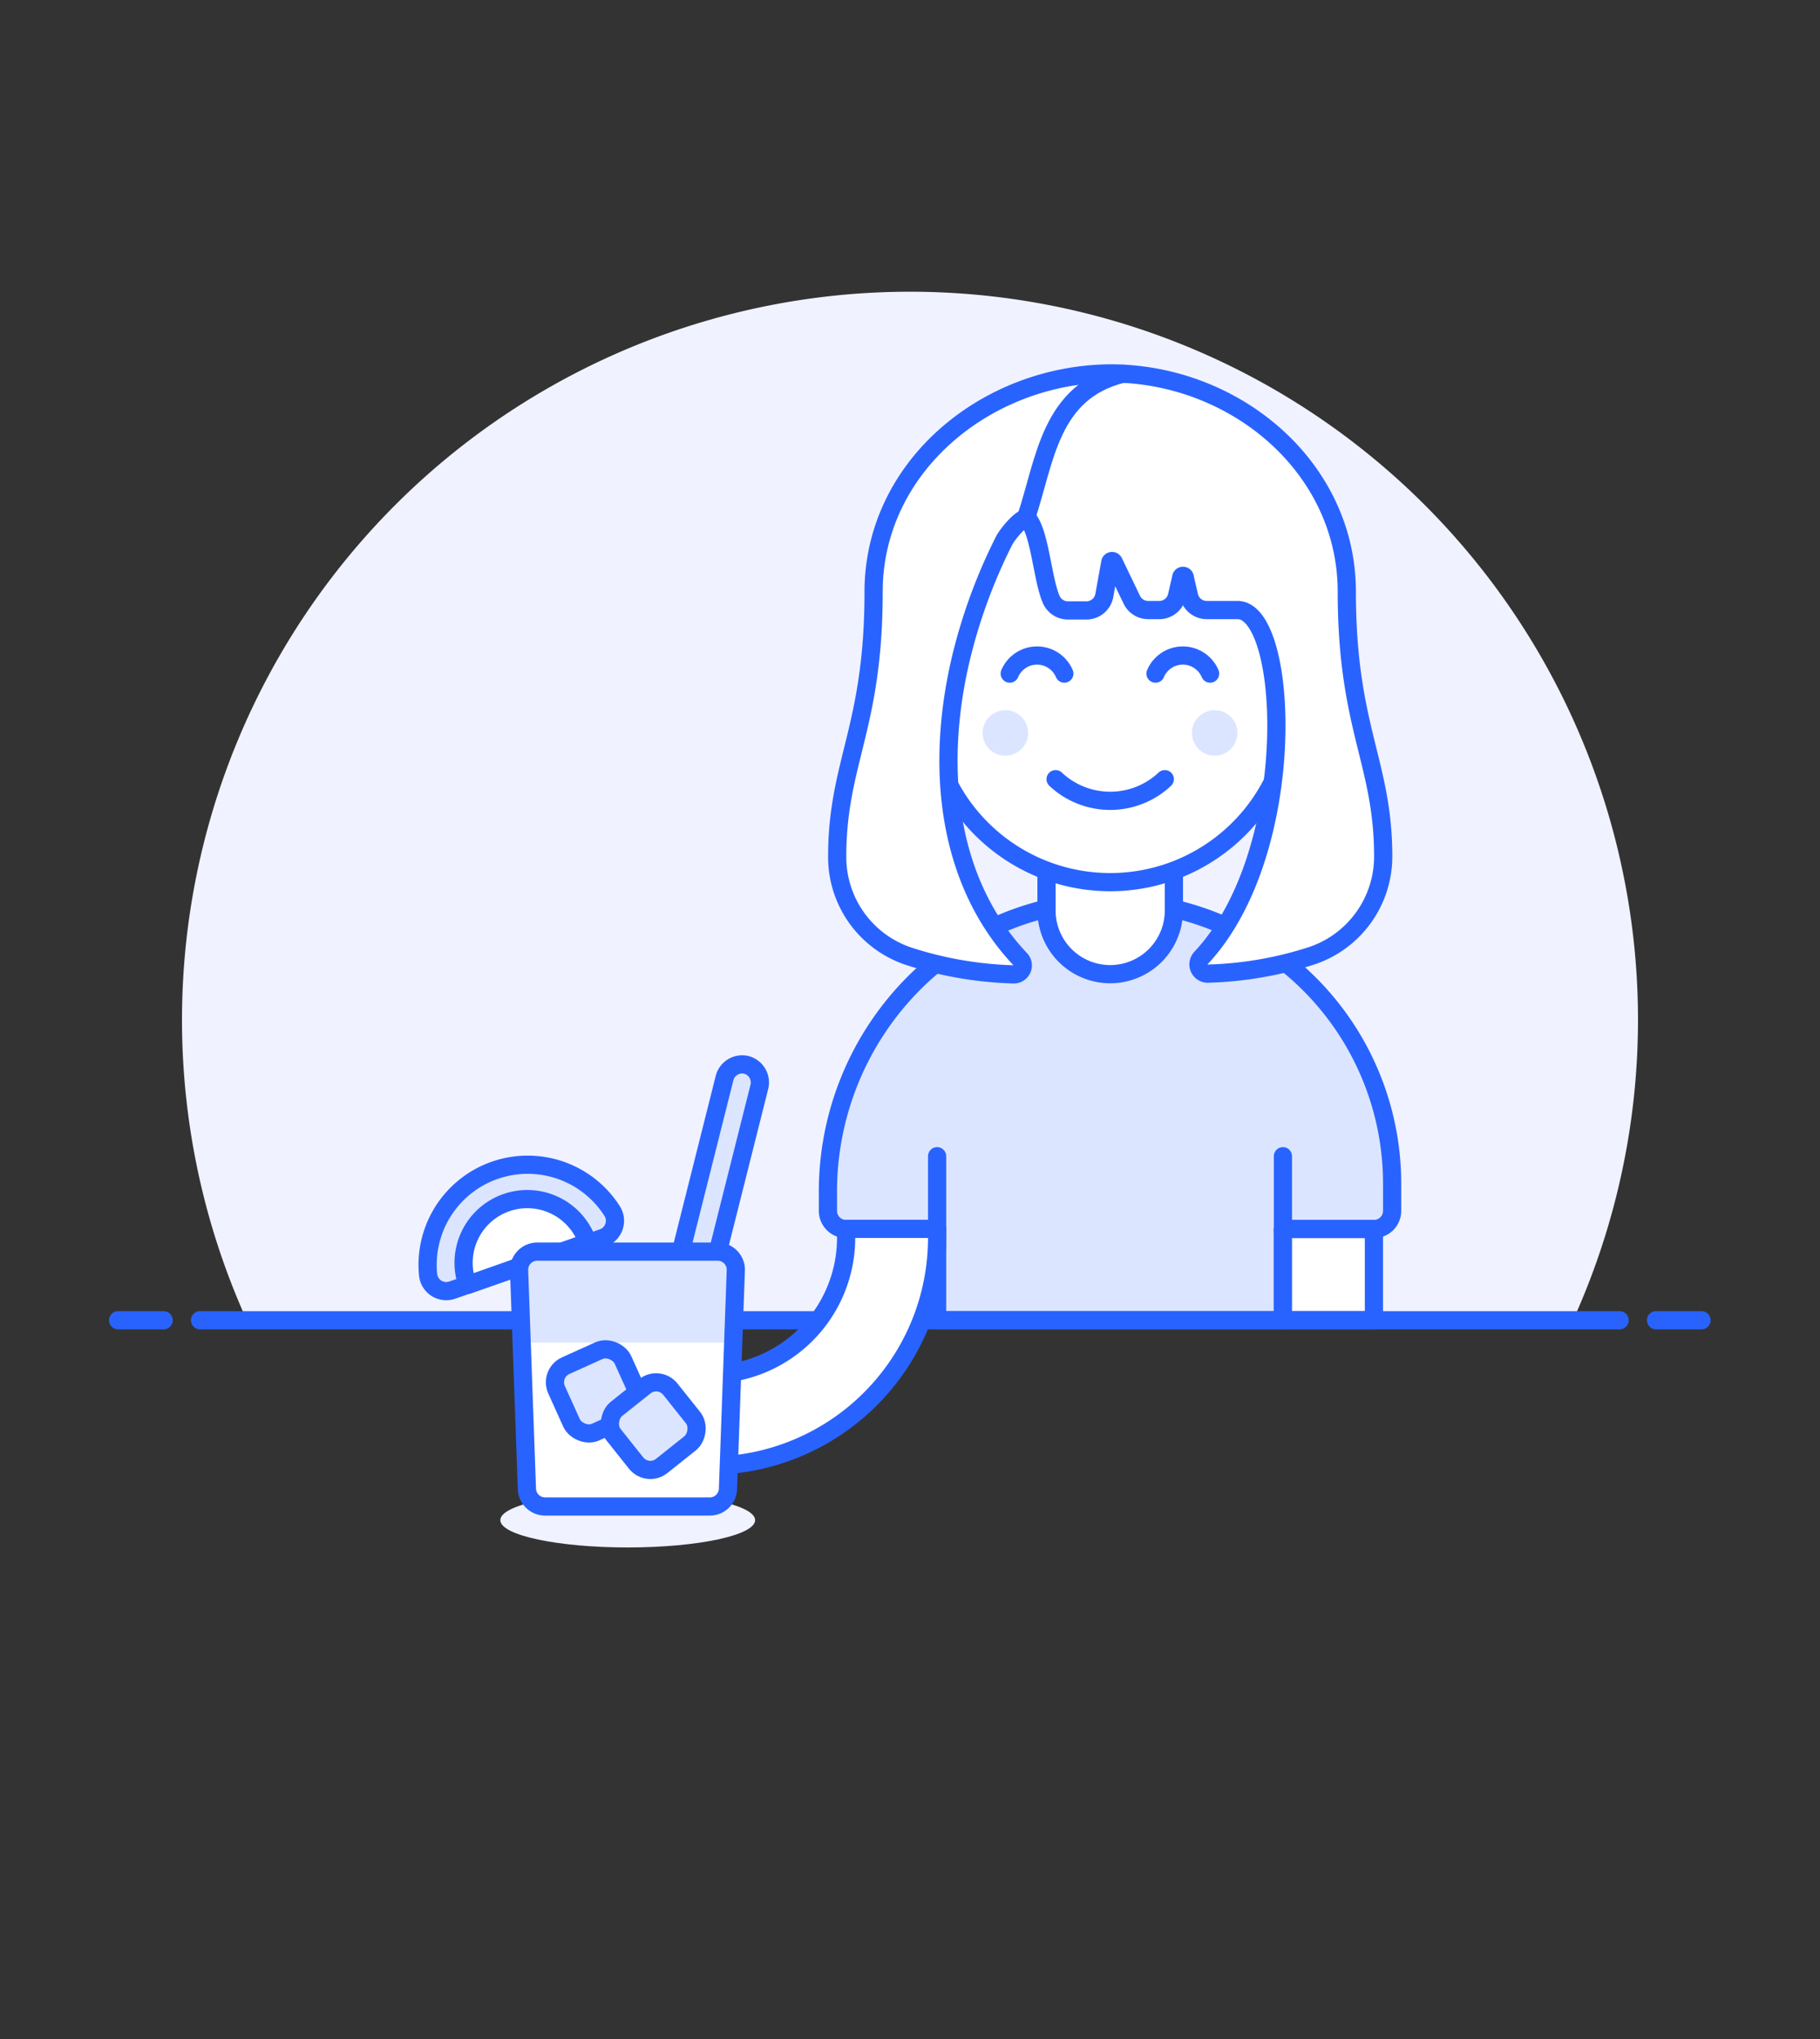 <svg id="Duotone" xmlns="http://www.w3.org/2000/svg" viewBox="0 0 100 112"><rect x="0" y="0" width="100" height="112" fill="#333333" stroke="none"/><defs><style>.cls-1{fill:#f0f2ff;}.cls-2{fill:none;}.cls-2,.cls-5,.cls-6{stroke:#2963ff;stroke-linecap:round;stroke-linejoin:round;}.cls-3,.cls-6{fill:#dce5ff;}.cls-4,.cls-5{fill:#fff;}</style></defs><title>95- drinks-pub-mojito-female-african-american</title><g id="Icons"><g id="Background"><g id="New_Symbol_78-32" data-name="New Symbol 78"><path class="cls-1" d="M90,56A40,40,0,1,0,13.56,72.52H86.43A39.93,39.93,0,0,0,90,56Z"/><line class="cls-2" x1="10.99" y1="72.52" x2="88.99" y2="72.52"/><line class="cls-2" x1="6.49" y1="72.52" x2="8.99" y2="72.52"/><line class="cls-2" x1="90.99" y1="72.52" x2="93.49" y2="72.52"/></g></g><g id="Scene"><path class="cls-3" d="M76.49,65A15.5,15.5,0,0,0,60.24,49.53c-8.34.39-14.75,7.57-14.75,15.92v1.06a1,1,0,0,0,1,1h5v5h19v-5h5a1,1,0,0,0,1-1Z"/><path class="cls-2" d="M76.49,65A15.5,15.5,0,0,0,60.24,49.53c-8.34.39-14.75,7.57-14.75,15.92v1.06a1,1,0,0,0,1,1h5v5h19v-5h5a1,1,0,0,0,1-1Z"/><line class="cls-2" x1="51.49" y1="63.51" x2="51.49" y2="67.51"/><line class="cls-2" x1="70.49" y1="63.51" x2="70.49" y2="67.68"/><path class="cls-4" d="M57.49,50a3.5,3.5,0,1,0,7,0v-3.5h-7Z"/><path class="cls-2" d="M61,53.51a3.5,3.5,0,0,1-3.5-3.5v-3.5h7V50A3.5,3.5,0,0,1,61,53.51Z"/><rect class="cls-5" x="70.49" y="67.51" width="5" height="5"/><path class="cls-5" d="M34.49,78a2.5,2.5,0,0,1,2.5-2.5h2a7.51,7.51,0,0,0,7.5-7.5v-.5h5V68A12.52,12.52,0,0,1,39,80.51H37A2.5,2.5,0,0,1,34.49,78Z"/><path class="cls-5" d="M71,36v-2.5a10,10,0,1,0-20,0V36a2,2,0,0,0,0,4h.12a10,10,0,0,0,19.76,0H71a2,2,0,0,0,0-4Z"/><circle class="cls-3" cx="55.24" cy="40.26" r="1.25"/><circle class="cls-3" cx="66.74" cy="40.26" r="1.25"/><path class="cls-2" d="M58,42.8a4.38,4.38,0,0,0,6,0"/><path class="cls-2" d="M66.49,37a1.63,1.63,0,0,0-3,0"/><path class="cls-2" d="M58.48,37a1.63,1.63,0,0,0-3,0"/><path class="cls-4" d="M74,32.51c0-6.86-6.15-12-13-12h0c-6.85.06-13,5.16-13,12,0,7.49-2,9.37-2,14.54a5.74,5.74,0,0,0,3.91,5.47,20.42,20.42,0,0,0,5.77,1,.49.49,0,0,0,.37-.84c-3.78-4-4.73-10-3.31-16.27a29.75,29.75,0,0,1,2.44-6.73c.18-.35,1.08-1.46,1.32-1.15.65.84.78,3.3,1.26,4.4a1,1,0,0,0,.92.6h1a1,1,0,0,0,1-.84L61,30.92a.1.1,0,0,1,.08-.1.1.1,0,0,1,.11.05l1,2.08a1,1,0,0,0,.9.56h.58a1,1,0,0,0,1-.78l.23-1a.1.1,0,0,1,.2,0l.23,1a1,1,0,0,0,1,.78H68c2.84,0,3.45,13.27-2,19.1a.51.51,0,0,0,.4.87,20.24,20.24,0,0,0,5.73-1A5.75,5.75,0,0,0,76,47.05C76,41.88,74,40,74,32.51Z"/><path class="cls-2" d="M74,32.51c0-6.86-6.15-12-13-12h0c-6.85.06-13,5.16-13,12,0,7.49-2,9.37-2,14.54a5.74,5.74,0,0,0,3.91,5.47,20.42,20.42,0,0,0,5.77,1,.49.49,0,0,0,.37-.84c-3.78-4-4.73-10-3.31-16.27a29.75,29.75,0,0,1,2.44-6.73c.18-.35,1.08-1.46,1.32-1.15.65.84.78,3.3,1.26,4.4a1,1,0,0,0,.92.6h1a1,1,0,0,0,1-.84L61,30.92a.1.1,0,0,1,.08-.1.1.1,0,0,1,.11.05l1,2.08a1,1,0,0,0,.9.56h.58a1,1,0,0,0,1-.78l.23-1a.1.1,0,0,1,.2,0l.23,1a1,1,0,0,0,1,.78H68c2.84,0,3.45,13.27-2,19.1a.51.51,0,0,0,.4.87,20.24,20.24,0,0,0,5.73-1A5.75,5.75,0,0,0,76,47.05C76,41.88,74,40,74,32.51Z"/><path class="cls-2" d="M56.38,28.44c1.06-3.19,1.3-6.91,5.3-7.91"/><ellipse class="cls-1" cx="34.49" cy="83.5" rx="7" ry="1.5"/><path class="cls-6" d="M36.82,75.21h0A1,1,0,0,1,36.09,74l3.72-14.78A1,1,0,0,1,41,58.49h0a1,1,0,0,1,.72,1.22L38,74.49A1,1,0,0,1,36.82,75.21Z"/><path class="cls-6" d="M33.12,68a1,1,0,0,0,.5-1.5A5.5,5.5,0,0,0,23.52,70a1,1,0,0,0,1.34.86Z"/><path class="cls-5" d="M32.29,68.25a3.5,3.5,0,1,0-6.6,2.33Z"/><path class="cls-3" d="M39.45,68.75H29.52a1,1,0,0,0-1,1l.43,12a1,1,0,0,0,1,1H39a1,1,0,0,0,1-1l.43-12A1,1,0,0,0,39.45,68.75Z"/><path class="cls-4" d="M28.67,73.75l.29,8a1,1,0,0,0,1,1H39a1,1,0,0,0,1-1l.29-8Z"/><path class="cls-2" d="M39.45,68.75H29.52a1,1,0,0,0-1,1l.43,12a1,1,0,0,0,1,1H39a1,1,0,0,0,1-1l.43-12A1,1,0,0,0,39.45,68.75Z"/><rect class="cls-6" x="30.81" y="74.43" width="4" height="4" rx="1" ry="1" transform="translate(-28.54 20.27) rotate(-24.3)"/><rect class="cls-6" x="33.89" y="76.34" width="4" height="4" rx="1" ry="1" transform="translate(74.82 1.46) rotate(51.47)"/></g></g></svg>